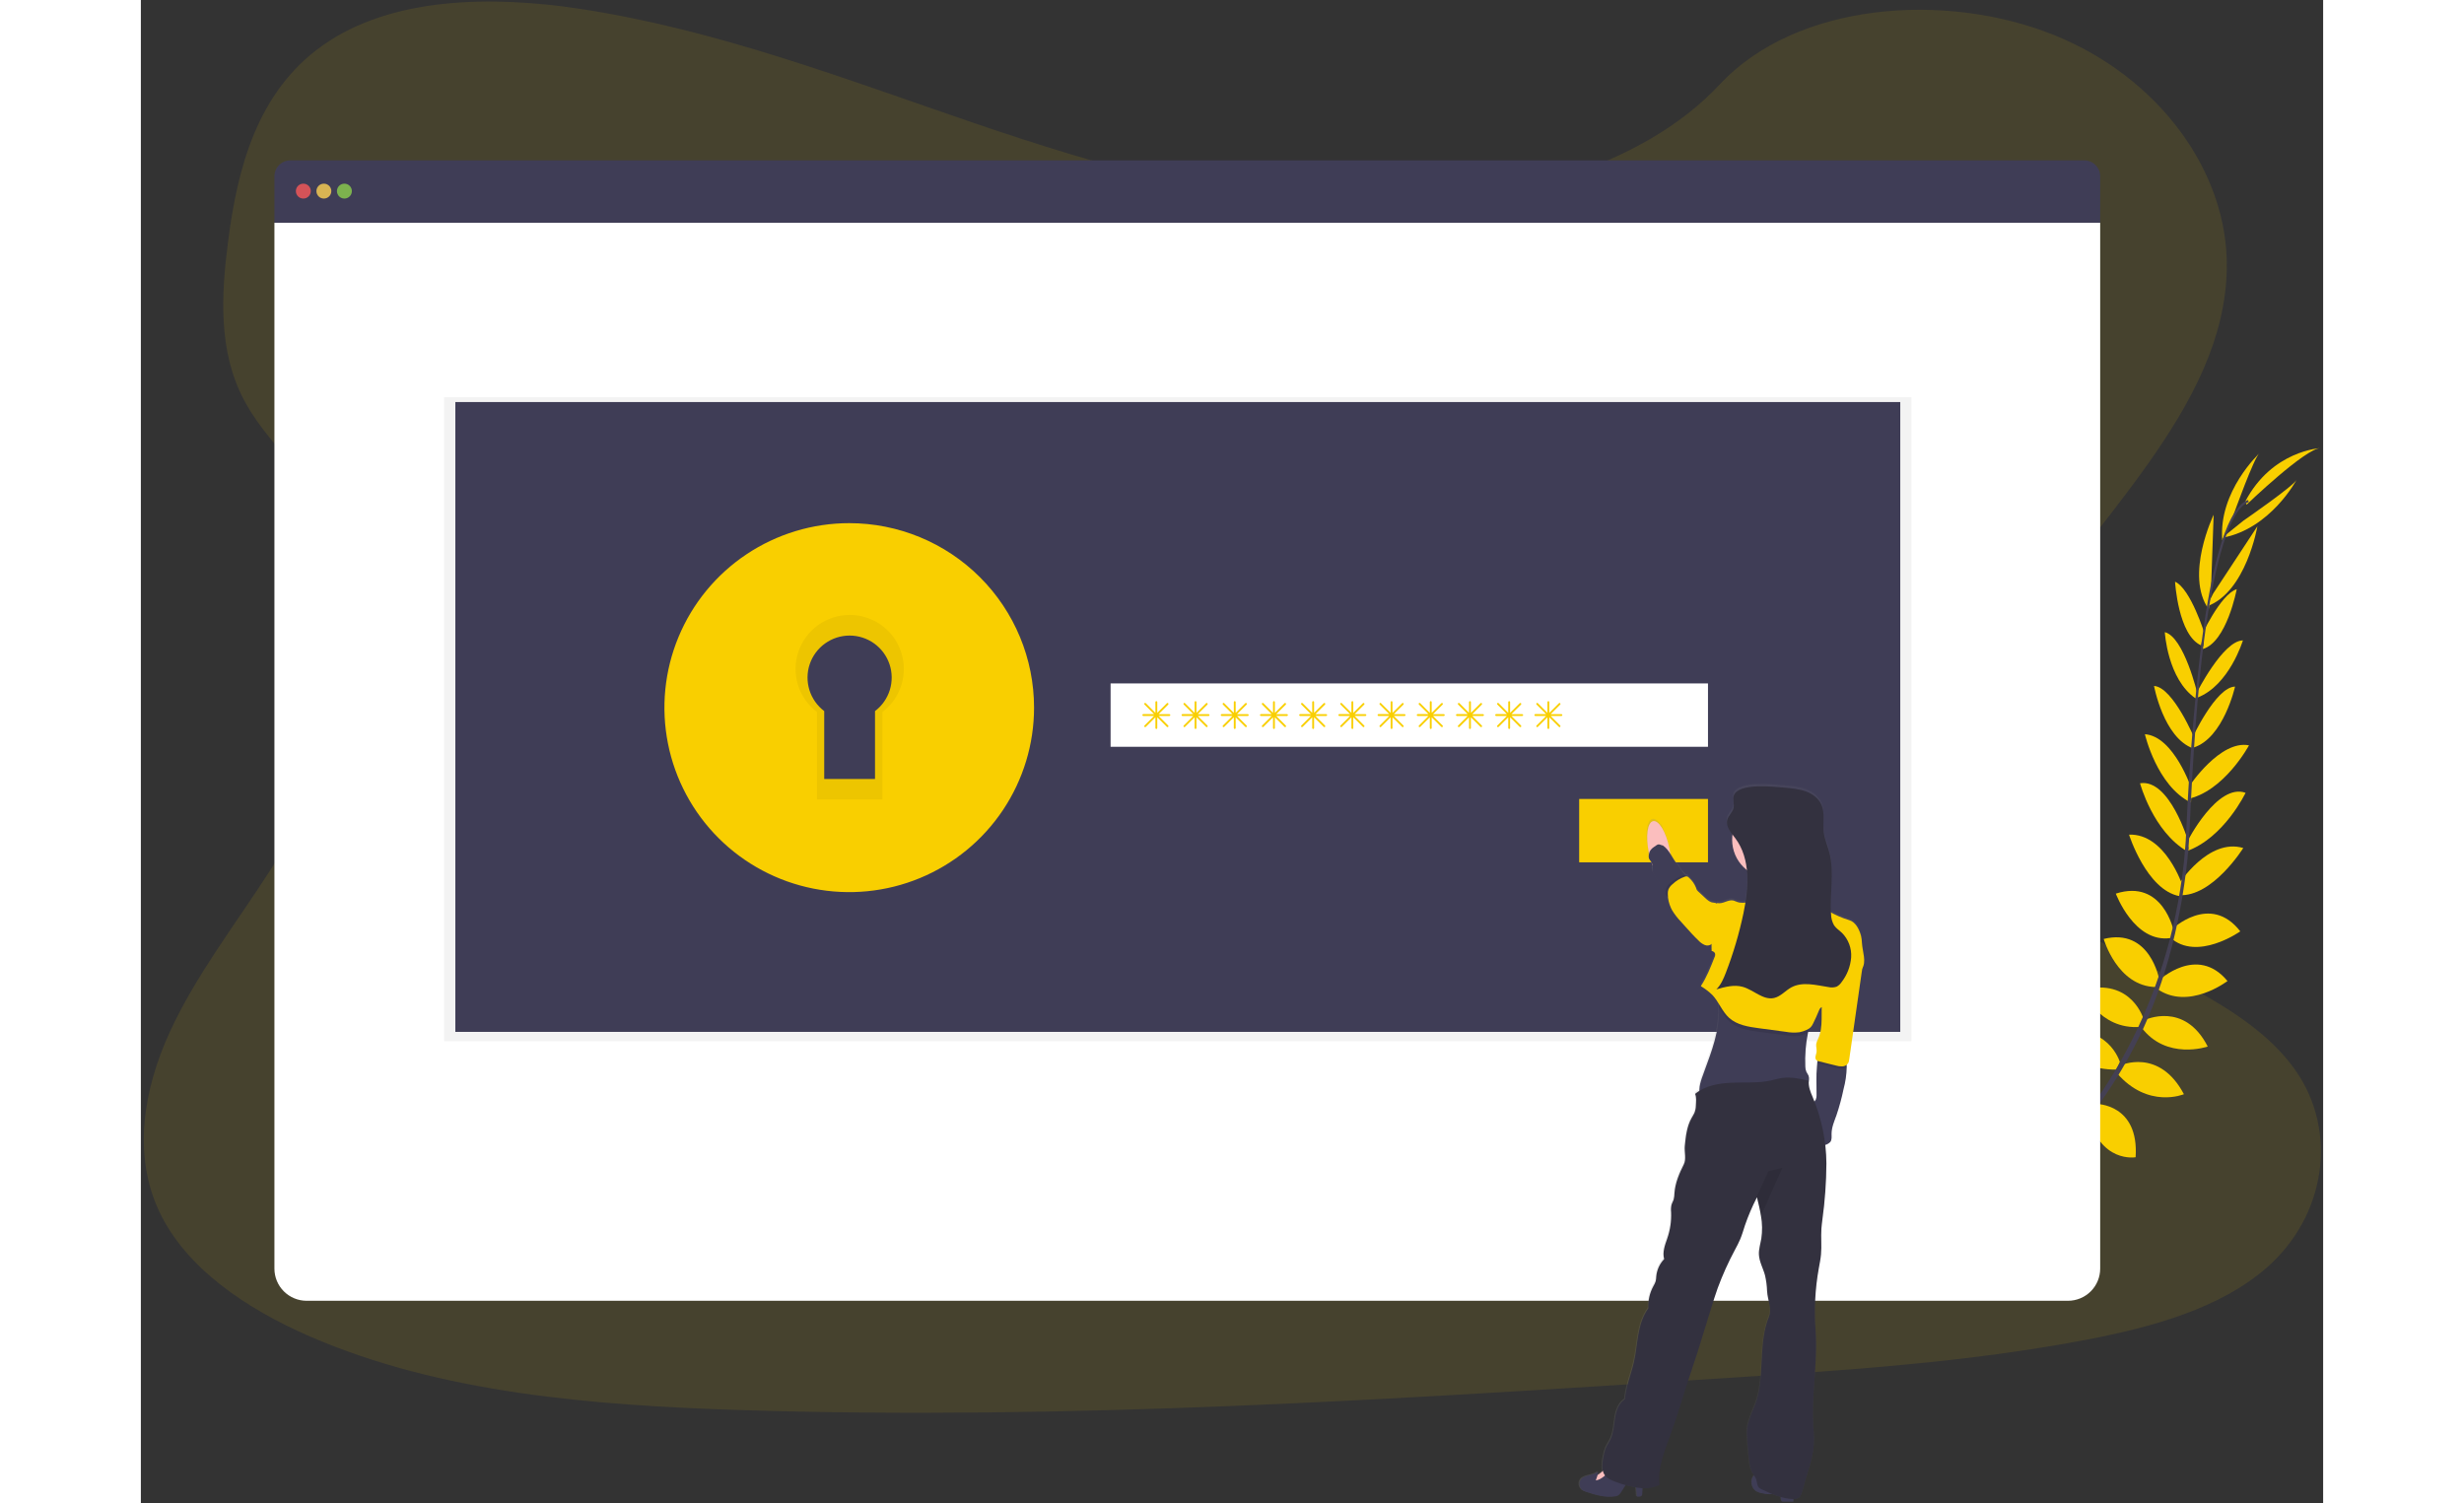 <svg width="395" height="241" viewBox="0 0 495 341" fill="none" xmlns="http://www.w3.org/2000/svg">
<rect x="0" y="0" width="495" height="341" fill="#333333" stroke="none"/>
<g clip-path="url(#clip0_250:2402)">
<path opacity="0.1" d="M279.986 46.681C248.334 46.723 217.866 37.767 188.725 27.817C159.583 17.867 130.666 6.725 99.602 2.003C79.623 -1.032 56.905 -0.753 41.288 10.267C26.256 20.868 21.903 38.413 19.803 54.623C18.223 66.818 17.495 79.617 23.41 90.771C27.518 98.515 34.547 104.897 39.502 112.277C56.795 137.951 46.395 170.747 29.589 197.017C21.708 209.342 12.477 221.156 6.519 234.188C0.561 247.219 -1.882 261.996 4.194 274.858C10.216 287.606 23.817 296.859 38.413 303.178C68.055 316.036 102.566 318.792 136.149 319.853C210.49 322.207 284.975 317.406 359.26 312.604C386.75 310.829 414.363 309.041 441.286 303.897C456.234 301.044 471.626 296.808 482.225 287.526C495.678 275.742 498.431 256.501 488.641 242.671C472.223 219.474 428.934 215.099 417.162 190C410.671 176.183 416.269 160.336 424.514 147.018C442.197 118.44 472.634 92.842 473.147 60.879C473.498 38.929 457.67 17.516 434.028 7.976C409.248 -2.016 375.461 0.553 358.1 19.177C340.247 38.363 307.934 46.651 279.986 46.681Z" fill="#F9CF00"/>
<path d="M420.957 273.134C420.957 273.134 415.752 269.706 410.595 272.145C410.595 272.145 412.183 275.197 418.712 274.909L420.957 273.134Z" fill="#F9CF00"/>
<path d="M421.617 273.316C421.617 273.316 423.201 279.335 419.229 283.43C419.229 283.43 416.841 280.949 419.229 274.871L421.617 273.316Z" fill="#F9CF00"/>
<path d="M428.088 267.538C428.088 267.538 427.702 262.419 416.121 264.118C416.121 264.118 416.066 267.419 420.131 268.983C424.196 270.547 426.059 269.228 428.088 267.538Z" fill="#F9CF00"/>
<path d="M428.816 267.504C428.816 267.504 433.711 269.072 429.345 279.914C429.345 279.914 426.114 279.195 425.534 274.88C424.954 270.564 426.673 269.076 428.816 267.504Z" fill="#F9CF00"/>
<path d="M435.354 260.242C435.354 260.242 436.018 251.818 424.183 252.68C424.183 252.68 423.336 260.289 433.266 262.267L435.354 260.242Z" fill="#F9CF00"/>
<path d="M443.175 250.732C443.175 250.732 441.553 241.183 429.722 244.028C429.722 244.028 429.68 252.283 441.244 253.006L443.175 250.732Z" fill="#F9CF00"/>
<path d="M448.892 240.9C448.892 240.9 446.173 231.601 434.452 234.382C434.452 234.382 437.243 242.747 448.113 242.616L448.892 240.9Z" fill="#F9CF00"/>
<path d="M454.32 231.297C454.32 231.297 451.665 221.647 440.346 224.534C440.346 224.534 444.123 233.702 453.57 232.928L454.32 231.297Z" fill="#F9CF00"/>
<path d="M457.818 222.175C457.818 222.175 455.777 210.374 445.225 212.986C445.225 212.986 448.29 223.722 457.043 223.896L457.818 222.175Z" fill="#F9CF00"/>
<path d="M461.1 211.156C461.1 211.156 458.648 199.261 447.973 202.702C447.973 202.702 452.156 213.946 460.342 212.783L461.1 211.156Z" fill="#F9CF00"/>
<path d="M463.115 200.902C463.115 200.902 459.224 189.003 450.971 189.324C450.971 189.324 454.947 201.891 462.425 203.273L463.115 200.902Z" fill="#F9CF00"/>
<path d="M464.419 190.892C464.419 190.892 460.185 176.572 453.469 177.675C453.469 177.675 456.399 188.623 464.182 193.124L464.419 190.892Z" fill="#F9CF00"/>
<path d="M465.156 178.952C465.156 178.952 461.184 167.019 454.57 166.542C454.57 166.542 457.271 178.284 465.025 182.054L465.156 178.952Z" fill="#F9CF00"/>
<path d="M465.957 167.81C465.957 167.81 461.006 155.865 456.641 155.594C456.641 155.594 458.792 167.357 465.533 169.771L465.957 167.81Z" fill="#F9CF00"/>
<path d="M466.503 157.445C466.503 157.445 463.458 144.473 459.084 143.395C459.084 143.395 459.681 154.009 466.062 158.418L466.503 157.445Z" fill="#F9CF00"/>
<path d="M468.154 143.869C468.154 143.869 464.953 133.526 461.409 131.949C461.409 131.949 462.107 144.144 467.337 146.396L468.154 143.869Z" fill="#F9CF00"/>
<path d="M469.522 134.992L470.166 116.758C470.166 116.758 463.539 130.504 469.044 138.192L469.522 134.992Z" fill="#F9CF00"/>
<path d="M474.637 116.855C474.637 116.855 479.41 103.541 480.566 102.797C480.566 102.797 471.207 111.436 472.122 122.549L474.637 116.855Z" fill="#F9CF00"/>
<path d="M435.676 260.179C435.676 260.179 444.068 259.084 443.819 270.923C443.819 270.923 436.235 272.157 433.757 262.364L435.676 260.179Z" fill="#F9CF00"/>
<path d="M443.573 250.41C443.573 250.41 453.27 250.381 452.465 262.499C452.465 262.499 444.322 263.953 441.638 252.701L443.573 250.41Z" fill="#F9CF00"/>
<path d="M448.985 241.682C448.985 241.682 457.788 237.561 463.42 248.2C463.42 248.2 455.29 251.632 448.206 243.402L448.985 241.682Z" fill="#F9CF00"/>
<path d="M454.515 231.385C454.515 231.385 463.53 227.002 468.823 237.392C468.823 237.392 459.431 240.621 453.77 233.03L454.515 231.385Z" fill="#F9CF00"/>
<path d="M457.703 222.433C457.703 222.433 466.38 214.161 473.303 222.526C473.303 222.526 464.44 229.335 457.305 224.276L457.703 222.433Z" fill="#F9CF00"/>
<path d="M460.608 210.873C460.608 210.873 469.336 202.419 476.204 211.261C476.204 211.261 466.41 218.206 460.295 212.648L460.608 210.873Z" fill="#F9CF00"/>
<path d="M462.239 200.563C462.239 200.563 468.963 189.996 476.882 192.355C476.882 192.355 469.903 203.543 462.315 203.044L462.239 200.563Z" fill="#F9CF00"/>
<path d="M464.221 190.825C464.221 190.825 470.996 177.519 477.407 179.835C477.407 179.835 472.52 190.064 464.047 193.069L464.221 190.825Z" fill="#F9CF00"/>
<path d="M464.69 178.258C464.69 178.258 471.656 167.784 478.181 169.065C478.181 169.065 472.486 179.687 464.013 181.289L464.69 178.258Z" fill="#F9CF00"/>
<path d="M465.232 167.577C465.232 167.577 470.631 155.822 475.018 155.742C475.018 155.742 472.427 167.412 465.597 169.572L465.232 167.577Z" fill="#F9CF00"/>
<path d="M466.291 157.192C466.291 157.192 472.291 145.289 476.801 145.264C476.801 145.264 473.731 155.442 466.49 158.236L466.291 157.192Z" fill="#F9CF00"/>
<path d="M467.193 144.613C467.193 144.613 471.681 134.764 475.399 133.648C475.399 133.648 473.155 145.653 467.688 147.225L467.193 144.613Z" fill="#F9CF00"/>
<path d="M470.055 134.633L480.087 119.379C480.087 119.379 477.517 134.426 468.59 137.554L470.055 134.633Z" fill="#F9CF00"/>
<path d="M476.941 118.085C476.941 118.085 488.598 110.054 489.022 108.756C489.022 108.756 483.094 120.004 472.084 121.991L476.941 118.085Z" fill="#F9CF00"/>
<path d="M477.639 114.471C477.639 114.471 491.024 101.626 494.442 101.638C494.442 101.638 483.402 102.141 477.317 113.786L477.639 114.471Z" fill="#F9CF00"/>
<path d="M467.324 146.519L467.811 146.582C470.326 126.932 473.994 115.304 478.135 113.879L477.974 113.414C473.583 114.936 469.89 126.387 467.324 146.519Z" fill="#444053"/>
<path d="M463.623 193.513L464.36 193.572C464.517 191.738 464.635 189.861 464.716 187.989C465.418 171.724 466.507 156.786 467.938 145.589L467.515 145.061C466.079 156.283 464.682 171.669 463.979 187.959C463.898 189.819 463.78 191.687 463.623 193.513Z" fill="#444053"/>
<path d="M407.22 282.509C407.347 282.454 420.317 276.672 433.779 262.884C441.665 254.808 448.219 245.535 453.194 235.409C459.418 222.758 463.213 207.212 464.483 192.11L463.716 192.469C460.858 226.368 445.398 249.531 433.105 262.148C419.775 275.814 406.949 281.537 406.822 281.592L407.22 282.509Z" fill="#444053"/>
<path d="M440.804 36.376H33.921C32.959 36.376 32.037 36.757 31.358 37.436C30.678 38.114 30.296 39.035 30.296 39.994V50.536H444.428V39.994C444.428 39.035 444.047 38.114 443.367 37.436C442.687 36.757 441.765 36.376 440.804 36.376Z" fill="#3F3D56"/>
<path d="M30.296 50.536V287.763C30.296 289.698 31.066 291.553 32.437 292.922C33.807 294.29 35.666 295.058 37.605 295.058H437.12C439.058 295.058 440.917 294.29 442.288 292.922C443.658 291.553 444.428 289.698 444.428 287.763V50.536H30.296Z" fill="white"/>
<path opacity="0.8" d="M36.855 45.041C37.79 45.041 38.549 44.284 38.549 43.35C38.549 42.417 37.79 41.66 36.855 41.66C35.919 41.66 35.161 42.417 35.161 43.35C35.161 44.284 35.919 45.041 36.855 45.041Z" fill="#FA5959"/>
<path opacity="0.8" d="M41.513 45.041C42.449 45.041 43.207 44.284 43.207 43.35C43.207 42.417 42.449 41.66 41.513 41.66C40.578 41.66 39.819 42.417 39.819 43.35C39.819 44.284 40.578 45.041 41.513 45.041Z" fill="#FED253"/>
<path opacity="0.8" d="M46.171 45.041C47.106 45.041 47.865 44.284 47.865 43.35C47.865 42.417 47.106 41.66 46.171 41.66C45.235 41.66 44.477 42.417 44.477 43.35C44.477 44.284 45.235 45.041 46.171 45.041Z" fill="#8CCF4D"/>
<path opacity="0.05" d="M401.622 90.091H68.791V236.179H401.622V90.091Z" fill="black"/>
<path d="M399.081 91.198H71.332V234.065H399.081V91.198Z" fill="#3F3D56"/>
<path d="M160.68 127.967C154.231 127.967 147.927 129.876 142.565 133.453C137.203 137.029 133.024 142.112 130.556 148.059C128.088 154.006 127.443 160.55 128.701 166.864C129.959 173.177 133.064 178.976 137.624 183.528C142.184 188.08 147.994 191.18 154.319 192.435C160.644 193.691 167.199 193.047 173.157 190.583C179.115 188.12 184.208 183.948 187.79 178.596C191.373 173.244 193.285 166.951 193.285 160.514C193.285 156.24 192.442 152.008 190.803 148.059C189.165 144.11 186.763 140.522 183.735 137.5C180.708 134.478 177.113 132.081 173.157 130.445C169.201 128.809 164.962 127.967 160.68 127.967ZM166.528 161.296V176.707H155.001V161.296C153.406 160.091 152.231 158.416 151.641 156.508C151.05 154.6 151.076 152.555 151.712 150.662C152.349 148.769 153.566 147.124 155.19 145.958C156.814 144.792 158.764 144.165 160.764 144.165C162.765 144.165 164.715 144.792 166.339 145.958C167.963 147.124 169.18 148.769 169.816 150.662C170.453 152.555 170.478 154.6 169.888 156.508C169.298 158.416 168.123 160.091 166.528 161.296Z" fill="#F9CF00"/>
<path opacity="0.05" d="M160.68 127.967C154.231 127.967 147.927 129.876 142.565 133.453C137.203 137.029 133.024 142.112 130.556 148.059C128.088 154.006 127.443 160.55 128.701 166.864C129.959 173.177 133.064 178.976 137.624 183.528C142.184 188.08 147.994 191.18 154.319 192.435C160.644 193.691 167.199 193.047 173.157 190.583C179.115 188.12 184.208 183.948 187.79 178.596C191.373 173.244 193.285 166.951 193.285 160.514C193.285 156.24 192.442 152.008 190.803 148.059C189.165 144.11 186.763 140.522 183.735 137.5C180.708 134.478 177.113 132.081 173.157 130.445C169.201 128.809 164.962 127.967 160.68 127.967ZM166.528 161.296V176.707H155.001V161.296C153.406 160.091 152.231 158.416 151.641 156.508C151.05 154.6 151.076 152.555 151.712 150.662C152.349 148.769 153.566 147.124 155.19 145.958C156.814 144.792 158.764 144.165 160.764 144.165C162.765 144.165 164.715 144.792 166.339 145.958C167.963 147.124 169.18 148.769 169.816 150.662C170.453 152.555 170.478 154.6 169.888 156.508C169.298 158.416 168.123 160.091 166.528 161.296Z" fill="black"/>
<path d="M160.68 118.668C152.388 118.668 144.283 121.123 137.389 125.721C130.495 130.319 125.122 136.854 121.949 144.5C118.776 152.147 117.946 160.56 119.564 168.678C121.181 176.795 125.174 184.251 131.037 190.103C136.9 195.956 144.369 199.941 152.501 201.556C160.633 203.17 169.062 202.342 176.722 199.174C184.382 196.007 190.93 190.644 195.536 183.762C200.142 176.881 202.601 168.79 202.601 160.514C202.601 149.416 198.184 138.772 190.323 130.925C182.461 123.077 171.798 118.668 160.68 118.668ZM168.196 161.52V181.331H153.375V161.52C151.324 159.97 149.812 157.816 149.052 155.363C148.293 152.909 148.325 150.279 149.144 147.844C149.963 145.41 151.527 143.293 153.616 141.794C155.705 140.294 158.213 139.488 160.786 139.488C163.358 139.488 165.866 140.294 167.955 141.794C170.044 143.293 171.608 145.41 172.427 147.844C173.246 150.279 173.278 152.909 172.519 155.363C171.76 157.816 170.248 159.97 168.196 161.52Z" fill="#F9CF00"/>
<path d="M355.466 155.023H219.962V169.395H355.466V155.023Z" fill="white"/>
<path d="M355.466 181.23H326.248V195.601H355.466V181.23Z" fill="#F9CF00"/>
<path d="M233.301 161.993H230.849L233.03 159.821C233.069 159.781 233.091 159.727 233.091 159.671C233.091 159.615 233.069 159.561 233.03 159.521C233.01 159.501 232.987 159.485 232.961 159.475C232.935 159.464 232.908 159.458 232.88 159.458C232.852 159.458 232.824 159.464 232.798 159.475C232.773 159.485 232.749 159.501 232.729 159.521L230.549 161.698V159.246C230.549 159.19 230.526 159.136 230.487 159.097C230.447 159.057 230.393 159.035 230.337 159.035C230.281 159.036 230.228 159.058 230.188 159.098C230.149 159.137 230.126 159.19 230.125 159.246V161.698L227.949 159.508C227.929 159.488 227.906 159.473 227.88 159.462C227.854 159.451 227.826 159.446 227.798 159.446C227.77 159.446 227.743 159.451 227.717 159.462C227.691 159.473 227.668 159.488 227.648 159.508C227.609 159.548 227.587 159.602 227.587 159.658C227.587 159.714 227.609 159.768 227.648 159.808L229.829 161.981H227.373C227.317 161.982 227.264 162.004 227.224 162.044C227.185 162.083 227.162 162.136 227.161 162.192C227.161 162.248 227.183 162.302 227.223 162.342C227.263 162.381 227.317 162.403 227.373 162.403H229.829L227.648 164.58C227.609 164.621 227.587 164.674 227.587 164.73C227.587 164.786 227.609 164.84 227.648 164.88C227.689 164.918 227.743 164.94 227.798 164.94C227.854 164.94 227.908 164.918 227.949 164.88L230.125 162.704V165.151C230.125 165.207 230.148 165.261 230.187 165.3C230.227 165.34 230.281 165.362 230.337 165.362C230.393 165.362 230.447 165.34 230.487 165.3C230.526 165.261 230.549 165.207 230.549 165.151V162.704L232.729 164.88C232.77 164.918 232.824 164.94 232.88 164.94C232.936 164.94 232.989 164.918 233.03 164.88C233.069 164.84 233.091 164.786 233.091 164.73C233.091 164.674 233.069 164.621 233.03 164.58L230.849 162.403H233.301C233.357 162.403 233.411 162.381 233.451 162.342C233.491 162.302 233.513 162.248 233.513 162.192C233.51 162.138 233.486 162.088 233.446 162.051C233.407 162.014 233.355 161.993 233.301 161.993Z" fill="#F9CF00"/>
<path d="M242.194 161.993H239.742L241.923 159.821C241.962 159.781 241.984 159.727 241.984 159.671C241.984 159.615 241.962 159.561 241.923 159.521C241.903 159.501 241.88 159.485 241.854 159.475C241.828 159.464 241.8 159.458 241.772 159.458C241.744 159.458 241.717 159.464 241.691 159.475C241.665 159.485 241.642 159.501 241.622 159.521L239.441 161.698V159.246C239.441 159.19 239.419 159.136 239.379 159.097C239.34 159.057 239.286 159.035 239.23 159.035C239.174 159.036 239.121 159.058 239.081 159.098C239.042 159.137 239.019 159.19 239.018 159.246V161.698L236.841 159.508C236.822 159.488 236.798 159.473 236.772 159.462C236.747 159.451 236.719 159.446 236.691 159.446C236.663 159.446 236.635 159.451 236.61 159.462C236.584 159.473 236.56 159.488 236.541 159.508C236.502 159.548 236.48 159.602 236.48 159.658C236.48 159.714 236.502 159.768 236.541 159.808L238.721 161.981H236.265C236.21 161.982 236.156 162.004 236.117 162.044C236.077 162.083 236.055 162.136 236.054 162.192C236.054 162.248 236.076 162.302 236.116 162.342C236.155 162.381 236.209 162.403 236.265 162.403H238.721L236.541 164.58C236.502 164.621 236.48 164.674 236.48 164.73C236.48 164.786 236.502 164.84 236.541 164.88C236.581 164.918 236.635 164.94 236.691 164.94C236.747 164.94 236.801 164.918 236.841 164.88L239.018 162.704V165.151C239.018 165.207 239.04 165.261 239.08 165.3C239.12 165.34 239.173 165.362 239.23 165.362C239.286 165.362 239.34 165.34 239.379 165.3C239.419 165.261 239.441 165.207 239.441 165.151V162.704L241.622 164.88C241.663 164.918 241.717 164.94 241.772 164.94C241.828 164.94 241.882 164.918 241.923 164.88C241.962 164.84 241.984 164.786 241.984 164.73C241.984 164.674 241.962 164.621 241.923 164.58L239.742 162.403H242.194C242.25 162.403 242.304 162.381 242.343 162.342C242.383 162.302 242.405 162.248 242.405 162.192C242.402 162.138 242.378 162.088 242.339 162.051C242.3 162.014 242.248 161.993 242.194 161.993Z" fill="#F9CF00"/>
<path d="M251.086 161.993H248.635L250.815 159.821C250.854 159.781 250.876 159.727 250.876 159.671C250.876 159.615 250.854 159.561 250.815 159.521C250.796 159.501 250.772 159.485 250.746 159.475C250.721 159.464 250.693 159.458 250.665 159.458C250.637 159.458 250.609 159.464 250.584 159.475C250.558 159.485 250.534 159.501 250.515 159.521L248.334 161.698V159.246C248.334 159.19 248.312 159.136 248.272 159.097C248.232 159.057 248.178 159.035 248.122 159.035C248.066 159.036 248.013 159.058 247.974 159.098C247.934 159.137 247.912 159.19 247.91 159.246V161.698L245.734 159.508C245.714 159.488 245.691 159.473 245.665 159.462C245.639 159.451 245.612 159.446 245.584 159.446C245.556 159.446 245.528 159.451 245.502 159.462C245.476 159.473 245.453 159.488 245.433 159.508C245.394 159.548 245.372 159.602 245.372 159.658C245.372 159.714 245.394 159.768 245.433 159.808L247.614 161.981H245.158C245.102 161.982 245.049 162.004 245.009 162.044C244.97 162.083 244.947 162.136 244.946 162.192C244.946 162.248 244.969 162.302 245.008 162.342C245.048 162.381 245.102 162.403 245.158 162.403H247.614L245.433 164.58C245.394 164.621 245.372 164.674 245.372 164.73C245.372 164.786 245.394 164.84 245.433 164.88C245.474 164.918 245.528 164.94 245.584 164.94C245.639 164.94 245.693 164.918 245.734 164.88L247.91 162.704V165.151C247.91 165.207 247.933 165.261 247.972 165.3C248.012 165.34 248.066 165.362 248.122 165.362C248.178 165.362 248.232 165.34 248.272 165.3C248.312 165.261 248.334 165.207 248.334 165.151V162.704L250.515 164.88C250.555 164.918 250.609 164.94 250.665 164.94C250.721 164.94 250.774 164.918 250.815 164.88C250.854 164.84 250.876 164.786 250.876 164.73C250.876 164.674 250.854 164.621 250.815 164.58L248.635 162.403H251.086C251.142 162.403 251.196 162.381 251.236 162.342C251.276 162.302 251.298 162.248 251.298 162.192C251.295 162.138 251.271 162.088 251.232 162.051C251.192 162.014 251.14 161.993 251.086 161.993Z" fill="#F9CF00"/>
<path d="M259.978 161.993H257.527L259.707 159.821C259.746 159.781 259.768 159.727 259.768 159.671C259.768 159.615 259.746 159.561 259.707 159.521C259.688 159.501 259.664 159.485 259.638 159.475C259.613 159.464 259.585 159.458 259.557 159.458C259.529 159.458 259.501 159.464 259.476 159.475C259.45 159.485 259.426 159.501 259.407 159.521L257.226 161.698V159.246C257.226 159.19 257.204 159.136 257.164 159.097C257.124 159.057 257.07 159.035 257.014 159.035C256.958 159.036 256.905 159.058 256.866 159.098C256.826 159.137 256.804 159.19 256.803 159.246V161.698L254.626 159.508C254.606 159.488 254.583 159.473 254.557 159.462C254.531 159.451 254.504 159.446 254.476 159.446C254.448 159.446 254.42 159.451 254.394 159.462C254.368 159.473 254.345 159.488 254.325 159.508C254.286 159.548 254.264 159.602 254.264 159.658C254.264 159.714 254.286 159.768 254.325 159.808L256.506 161.981H254.05C253.994 161.982 253.941 162.004 253.902 162.044C253.862 162.083 253.839 162.136 253.838 162.192C253.838 162.248 253.861 162.302 253.9 162.342C253.94 162.381 253.994 162.403 254.05 162.403H256.506L254.325 164.58C254.286 164.621 254.264 164.674 254.264 164.73C254.264 164.786 254.286 164.84 254.325 164.88C254.366 164.918 254.42 164.94 254.476 164.94C254.531 164.94 254.585 164.918 254.626 164.88L256.803 162.704V165.151C256.803 165.207 256.825 165.261 256.865 165.3C256.904 165.34 256.958 165.362 257.014 165.362C257.07 165.362 257.124 165.34 257.164 165.3C257.204 165.261 257.226 165.207 257.226 165.151V162.704L259.407 164.88C259.448 164.918 259.501 164.94 259.557 164.94C259.613 164.94 259.667 164.918 259.707 164.88C259.746 164.84 259.768 164.786 259.768 164.73C259.768 164.674 259.746 164.621 259.707 164.58L257.527 162.403H259.978C260.035 162.403 260.088 162.381 260.128 162.342C260.168 162.302 260.19 162.248 260.19 162.192C260.187 162.138 260.163 162.088 260.124 162.051C260.084 162.014 260.032 161.993 259.978 161.993Z" fill="#F9CF00"/>
<path d="M268.871 161.993H266.419L268.6 159.821C268.639 159.781 268.661 159.727 268.661 159.671C268.661 159.615 268.639 159.561 268.6 159.521C268.58 159.501 268.557 159.485 268.531 159.475C268.505 159.464 268.478 159.458 268.45 159.458C268.422 159.458 268.394 159.464 268.368 159.475C268.342 159.485 268.319 159.501 268.299 159.521L266.119 161.698V159.246C266.119 159.19 266.096 159.136 266.057 159.097C266.017 159.057 265.963 159.035 265.907 159.035C265.851 159.036 265.798 159.058 265.758 159.098C265.719 159.137 265.696 159.19 265.695 159.246V161.698L263.519 159.508C263.499 159.488 263.475 159.473 263.45 159.462C263.424 159.451 263.396 159.446 263.368 159.446C263.34 159.446 263.313 159.451 263.287 159.462C263.261 159.473 263.238 159.488 263.218 159.508C263.179 159.548 263.157 159.602 263.157 159.658C263.157 159.714 263.179 159.768 263.218 159.808L265.399 161.981H262.943C262.887 161.982 262.834 162.004 262.794 162.044C262.755 162.083 262.732 162.136 262.731 162.192C262.731 162.248 262.753 162.302 262.793 162.342C262.833 162.381 262.887 162.403 262.943 162.403H265.399L263.218 164.58C263.179 164.621 263.157 164.674 263.157 164.73C263.157 164.786 263.179 164.84 263.218 164.88C263.259 164.918 263.312 164.94 263.368 164.94C263.424 164.94 263.478 164.918 263.519 164.88L265.695 162.704V165.151C265.695 165.207 265.717 165.261 265.757 165.3C265.797 165.34 265.851 165.362 265.907 165.362C265.963 165.362 266.017 165.34 266.057 165.3C266.096 165.261 266.119 165.207 266.119 165.151V162.704L268.299 164.88C268.34 164.918 268.394 164.94 268.45 164.94C268.505 164.94 268.559 164.918 268.6 164.88C268.639 164.84 268.661 164.786 268.661 164.73C268.661 164.674 268.639 164.621 268.6 164.58L266.419 162.403H268.871C268.927 162.403 268.981 162.381 269.021 162.342C269.06 162.302 269.083 162.248 269.083 162.192C269.079 162.138 269.056 162.088 269.016 162.051C268.977 162.014 268.925 161.993 268.871 161.993Z" fill="#F9CF00"/>
<path d="M277.764 161.993H275.312L277.493 159.821C277.532 159.781 277.553 159.727 277.553 159.671C277.553 159.615 277.532 159.561 277.493 159.521C277.473 159.501 277.449 159.485 277.424 159.475C277.398 159.464 277.37 159.458 277.342 159.458C277.314 159.458 277.287 159.464 277.261 159.475C277.235 159.485 277.212 159.501 277.192 159.521L275.011 161.698V159.246C275.011 159.19 274.989 159.136 274.949 159.097C274.909 159.057 274.856 159.035 274.799 159.035C274.744 159.036 274.69 159.058 274.651 159.098C274.611 159.137 274.589 159.19 274.588 159.246V161.698L272.411 159.508C272.391 159.488 272.368 159.473 272.342 159.462C272.316 159.451 272.289 159.446 272.261 159.446C272.233 159.446 272.205 159.451 272.179 159.462C272.154 159.473 272.13 159.488 272.11 159.508C272.071 159.548 272.05 159.602 272.05 159.658C272.05 159.714 272.071 159.768 272.11 159.808L274.291 161.981H271.835C271.779 161.982 271.726 162.004 271.687 162.044C271.647 162.083 271.625 162.136 271.624 162.192C271.624 162.248 271.646 162.302 271.686 162.342C271.725 162.381 271.779 162.403 271.835 162.403H274.291L272.11 164.58C272.071 164.621 272.05 164.674 272.05 164.73C272.05 164.786 272.071 164.84 272.11 164.88C272.151 164.918 272.205 164.94 272.261 164.94C272.317 164.94 272.37 164.918 272.411 164.88L274.588 162.704V165.151C274.588 165.207 274.61 165.261 274.65 165.3C274.689 165.34 274.743 165.362 274.799 165.362C274.856 165.362 274.909 165.34 274.949 165.3C274.989 165.261 275.011 165.207 275.011 165.151V162.704L277.192 164.88C277.233 164.918 277.286 164.94 277.342 164.94C277.398 164.94 277.452 164.918 277.493 164.88C277.532 164.84 277.553 164.786 277.553 164.73C277.553 164.674 277.532 164.621 277.493 164.58L275.312 162.403H277.764C277.82 162.403 277.874 162.381 277.913 162.342C277.953 162.302 277.975 162.248 277.975 162.192C277.972 162.138 277.948 162.088 277.909 162.051C277.87 162.014 277.818 161.993 277.764 161.993Z" fill="#F9CF00"/>
<path d="M286.656 161.993H284.204L286.385 159.821C286.424 159.781 286.445 159.727 286.445 159.671C286.445 159.615 286.424 159.561 286.385 159.521C286.365 159.501 286.341 159.485 286.316 159.475C286.29 159.464 286.262 159.458 286.234 159.458C286.206 159.458 286.179 159.464 286.153 159.475C286.127 159.485 286.104 159.501 286.084 159.521L283.903 161.698V159.246C283.903 159.19 283.881 159.136 283.841 159.097C283.801 159.057 283.748 159.035 283.691 159.035C283.636 159.036 283.582 159.058 283.543 159.098C283.503 159.137 283.481 159.19 283.48 159.246V161.698L281.303 159.508C281.284 159.488 281.26 159.473 281.234 159.462C281.209 159.451 281.181 159.446 281.153 159.446C281.125 159.446 281.097 159.451 281.071 159.462C281.046 159.473 281.022 159.488 281.003 159.508C280.964 159.548 280.942 159.602 280.942 159.658C280.942 159.714 280.964 159.768 281.003 159.808L283.183 161.981H280.727C280.672 161.982 280.618 162.004 280.579 162.044C280.539 162.083 280.517 162.136 280.516 162.192C280.516 162.248 280.538 162.302 280.578 162.342C280.617 162.381 280.671 162.403 280.727 162.403H283.183L281.003 164.58C280.964 164.621 280.942 164.674 280.942 164.73C280.942 164.786 280.964 164.84 281.003 164.88C281.043 164.918 281.097 164.94 281.153 164.94C281.209 164.94 281.262 164.918 281.303 164.88L283.48 162.704V165.151C283.48 165.207 283.502 165.261 283.542 165.3C283.581 165.34 283.635 165.362 283.691 165.362C283.748 165.362 283.801 165.34 283.841 165.3C283.881 165.261 283.903 165.207 283.903 165.151V162.704L286.084 164.88C286.125 164.918 286.178 164.94 286.234 164.94C286.29 164.94 286.344 164.918 286.385 164.88C286.424 164.84 286.445 164.786 286.445 164.73C286.445 164.674 286.424 164.621 286.385 164.58L284.204 162.403H286.656C286.712 162.403 286.766 162.381 286.805 162.342C286.845 162.302 286.867 162.248 286.867 162.192C286.864 162.138 286.84 162.088 286.801 162.051C286.762 162.014 286.71 161.993 286.656 161.993Z" fill="#F9CF00"/>
<path d="M295.548 161.993H293.096L295.277 159.821C295.316 159.781 295.338 159.727 295.338 159.671C295.338 159.615 295.316 159.561 295.277 159.521C295.258 159.501 295.234 159.485 295.208 159.475C295.183 159.464 295.155 159.458 295.127 159.458C295.099 159.458 295.071 159.464 295.045 159.475C295.02 159.485 294.996 159.501 294.977 159.521L292.796 161.698V159.246C292.796 159.19 292.773 159.136 292.734 159.097C292.694 159.057 292.64 159.035 292.584 159.035C292.528 159.036 292.475 159.058 292.436 159.098C292.396 159.137 292.373 159.19 292.372 159.246V161.698L290.196 159.508C290.176 159.488 290.153 159.473 290.127 159.462C290.101 159.451 290.073 159.446 290.045 159.446C290.018 159.446 289.99 159.451 289.964 159.462C289.938 159.473 289.915 159.488 289.895 159.508C289.856 159.548 289.834 159.602 289.834 159.658C289.834 159.714 289.856 159.768 289.895 159.808L292.076 161.981H289.62C289.564 161.982 289.511 162.004 289.471 162.044C289.432 162.083 289.409 162.136 289.408 162.192C289.408 162.248 289.431 162.302 289.47 162.342C289.51 162.381 289.564 162.403 289.62 162.403H292.076L289.895 164.58C289.856 164.621 289.834 164.674 289.834 164.73C289.834 164.786 289.856 164.84 289.895 164.88C289.936 164.918 289.99 164.94 290.045 164.94C290.101 164.94 290.155 164.918 290.196 164.88L292.372 162.704V165.151C292.372 165.207 292.395 165.261 292.434 165.3C292.474 165.34 292.528 165.362 292.584 165.362C292.64 165.362 292.694 165.34 292.734 165.3C292.773 165.261 292.796 165.207 292.796 165.151V162.704L294.977 164.88C295.017 164.918 295.071 164.94 295.127 164.94C295.183 164.94 295.236 164.918 295.277 164.88C295.316 164.84 295.338 164.786 295.338 164.73C295.338 164.674 295.316 164.621 295.277 164.58L293.096 162.403H295.548C295.604 162.403 295.658 162.381 295.698 162.342C295.738 162.302 295.76 162.248 295.76 162.192C295.757 162.138 295.733 162.088 295.694 162.051C295.654 162.014 295.602 161.993 295.548 161.993Z" fill="#F9CF00"/>
<path d="M304.441 161.993H301.989L304.17 159.821C304.209 159.781 304.231 159.727 304.231 159.671C304.231 159.615 304.209 159.561 304.17 159.521C304.15 159.501 304.127 159.485 304.101 159.475C304.075 159.464 304.047 159.458 304.019 159.458C303.991 159.458 303.964 159.464 303.938 159.475C303.912 159.485 303.889 159.501 303.869 159.521L301.688 161.698V159.246C301.688 159.19 301.666 159.136 301.626 159.097C301.587 159.057 301.533 159.035 301.477 159.035C301.421 159.036 301.368 159.058 301.328 159.098C301.289 159.137 301.266 159.19 301.265 159.246V161.698L299.088 159.508C299.069 159.488 299.045 159.473 299.019 159.462C298.994 159.451 298.966 159.446 298.938 159.446C298.91 159.446 298.882 159.451 298.857 159.462C298.831 159.473 298.807 159.488 298.788 159.508C298.749 159.548 298.727 159.602 298.727 159.658C298.727 159.714 298.749 159.768 298.788 159.808L300.968 161.981H298.513C298.457 161.982 298.403 162.004 298.364 162.044C298.324 162.083 298.302 162.136 298.301 162.192C298.301 162.248 298.323 162.302 298.363 162.342C298.402 162.381 298.456 162.403 298.513 162.403H300.968L298.788 164.58C298.749 164.621 298.727 164.674 298.727 164.73C298.727 164.786 298.749 164.84 298.788 164.88C298.829 164.918 298.882 164.94 298.938 164.94C298.994 164.94 299.048 164.918 299.088 164.88L301.265 162.704V165.151C301.265 165.207 301.287 165.261 301.327 165.3C301.367 165.34 301.42 165.362 301.477 165.362C301.533 165.362 301.587 165.34 301.626 165.3C301.666 165.261 301.688 165.207 301.688 165.151V162.704L303.869 164.88C303.91 164.918 303.964 164.94 304.019 164.94C304.075 164.94 304.129 164.918 304.17 164.88C304.209 164.84 304.231 164.786 304.231 164.73C304.231 164.674 304.209 164.621 304.17 164.58L301.989 162.403H304.441C304.497 162.403 304.551 162.381 304.59 162.342C304.63 162.302 304.652 162.248 304.652 162.192C304.649 162.138 304.626 162.088 304.586 162.051C304.547 162.014 304.495 161.993 304.441 161.993Z" fill="#F9CF00"/>
<path d="M313.333 161.993H310.881L313.062 159.821C313.101 159.781 313.123 159.727 313.123 159.671C313.123 159.615 313.101 159.561 313.062 159.521C313.042 159.501 313.019 159.485 312.993 159.475C312.967 159.464 312.939 159.458 312.912 159.458C312.884 159.458 312.856 159.464 312.83 159.475C312.804 159.485 312.781 159.501 312.761 159.521L310.58 161.698V159.246C310.58 159.19 310.558 159.136 310.518 159.097C310.479 159.057 310.425 159.035 310.369 159.035C310.313 159.036 310.26 159.058 310.22 159.098C310.181 159.137 310.158 159.19 310.157 159.246V161.698L307.98 159.508C307.961 159.488 307.937 159.473 307.912 159.462C307.886 159.451 307.858 159.446 307.83 159.446C307.802 159.446 307.775 159.451 307.749 159.462C307.723 159.473 307.7 159.488 307.68 159.508C307.641 159.548 307.619 159.602 307.619 159.658C307.619 159.714 307.641 159.768 307.68 159.808L309.861 161.981H307.405C307.349 161.982 307.296 162.004 307.256 162.044C307.217 162.083 307.194 162.136 307.193 162.192C307.193 162.248 307.215 162.302 307.255 162.342C307.295 162.381 307.348 162.403 307.405 162.403H309.861L307.68 164.58C307.641 164.621 307.619 164.674 307.619 164.73C307.619 164.786 307.641 164.84 307.68 164.88C307.721 164.918 307.774 164.94 307.83 164.94C307.886 164.94 307.94 164.918 307.98 164.88L310.157 162.704V165.151C310.157 165.207 310.179 165.261 310.219 165.3C310.259 165.34 310.313 165.362 310.369 165.362C310.425 165.362 310.479 165.34 310.518 165.3C310.558 165.261 310.58 165.207 310.58 165.151V162.704L312.761 164.88C312.802 164.918 312.856 164.94 312.912 164.94C312.967 164.94 313.021 164.918 313.062 164.88C313.101 164.84 313.123 164.786 313.123 164.73C313.123 164.674 313.101 164.621 313.062 164.58L310.881 162.403H313.333C313.389 162.403 313.443 162.381 313.483 162.342C313.522 162.302 313.545 162.248 313.545 162.192C313.541 162.138 313.518 162.088 313.478 162.051C313.439 162.014 313.387 161.993 313.333 161.993Z" fill="#F9CF00"/>
<path d="M322.225 161.993H319.774L321.954 159.821C321.993 159.781 322.015 159.727 322.015 159.671C322.015 159.615 321.993 159.561 321.954 159.521C321.935 159.501 321.911 159.485 321.886 159.475C321.86 159.464 321.832 159.458 321.804 159.458C321.776 159.458 321.748 159.464 321.723 159.475C321.697 159.485 321.673 159.501 321.654 159.521L319.473 161.698V159.246C319.473 159.19 319.451 159.136 319.411 159.097C319.371 159.057 319.317 159.035 319.261 159.035C319.205 159.036 319.152 159.058 319.113 159.098C319.073 159.137 319.051 159.19 319.05 159.246V161.698L316.873 159.508C316.853 159.488 316.83 159.473 316.804 159.462C316.778 159.451 316.751 159.446 316.723 159.446C316.695 159.446 316.667 159.451 316.641 159.462C316.616 159.473 316.592 159.488 316.572 159.508C316.533 159.548 316.511 159.602 316.511 159.658C316.511 159.714 316.533 159.768 316.572 159.808L318.753 161.981H316.297C316.241 161.982 316.188 162.004 316.149 162.044C316.109 162.083 316.087 162.136 316.085 162.192C316.085 162.248 316.108 162.302 316.147 162.342C316.187 162.381 316.241 162.403 316.297 162.403H318.753L316.572 164.58C316.533 164.621 316.511 164.674 316.511 164.73C316.511 164.786 316.533 164.84 316.572 164.88C316.613 164.918 316.667 164.94 316.723 164.94C316.779 164.94 316.832 164.918 316.873 164.88L319.05 162.704V165.151C319.05 165.207 319.072 165.261 319.112 165.3C319.151 165.34 319.205 165.362 319.261 165.362C319.317 165.362 319.371 165.34 319.411 165.3C319.451 165.261 319.473 165.207 319.473 165.151V162.704L321.654 164.88C321.695 164.918 321.748 164.94 321.804 164.94C321.86 164.94 321.914 164.918 321.954 164.88C321.993 164.84 322.015 164.786 322.015 164.73C322.015 164.674 321.993 164.621 321.954 164.58L319.774 162.403H322.225C322.282 162.403 322.335 162.381 322.375 162.342C322.415 162.302 322.437 162.248 322.437 162.192C322.434 162.138 322.41 162.088 322.371 162.051C322.331 162.014 322.279 161.993 322.225 161.993Z" fill="#F9CF00"/>
<path d="M390.396 213.413C390.384 212.902 390.321 212.394 390.206 211.895C389.825 210.467 388.965 208.738 387.551 208.307C386.091 207.861 384.68 207.266 383.342 206.532C383.088 202 384.129 197.364 382.994 192.972C382.571 191.366 381.872 189.827 381.686 188.183C381.453 186.137 382.012 183.956 381.195 182.071C380.551 180.583 379.137 179.535 377.617 178.985C376.097 178.436 374.458 178.288 372.844 178.14C370.812 177.975 364.232 177.197 361.936 179.011C361.778 179.133 361.636 179.275 361.513 179.433C361.462 179.503 361.417 179.577 361.377 179.653L361.356 179.687C361.31 179.775 361.272 179.867 361.242 179.962C361.21 180.065 361.186 180.171 361.17 180.279C361.17 180.313 361.17 180.346 361.17 180.38C361.17 180.414 361.17 180.528 361.17 180.604V180.718C361.17 180.794 361.17 180.871 361.17 180.951C361.17 181.031 361.17 181.01 361.17 181.04C361.2 181.42 361.255 181.8 361.255 182.177C361.259 182.364 361.242 182.551 361.204 182.735C361.063 183.233 360.824 183.699 360.501 184.104L360.425 184.214C360.378 184.282 360.332 184.345 360.289 184.413C360.247 184.48 360.213 184.531 360.179 184.59C360.145 184.649 360.111 184.687 360.082 184.742C360.041 184.812 360.004 184.884 359.972 184.958C359.972 185 359.925 185.038 359.908 185.08C359.855 185.195 359.813 185.314 359.781 185.435C359.682 185.803 359.673 186.188 359.756 186.56C359.87 187.034 360.066 187.485 360.336 187.891C360.442 188.065 360.556 188.234 360.675 188.403L360.971 188.804C360.916 189.196 360.886 189.592 360.882 189.988C360.882 191.311 361.183 192.618 361.763 193.808C362.342 194.999 363.185 196.042 364.227 196.861C364.395 198.646 364.377 200.443 364.172 202.224C364.134 202.596 364.088 202.973 364.037 203.345C363.986 203.717 363.948 203.962 363.897 204.27C363.277 204.359 362.646 204.311 362.047 204.131C361.77 204.008 361.487 203.899 361.2 203.805C359.967 203.497 358.71 204.723 357.49 204.351C357.49 204.41 357.456 204.465 357.435 204.52C357.181 204.362 356.888 204.276 356.588 204.27C355.864 204.236 355.276 203.712 354.751 203.218L353.137 201.7C353.032 201.607 352.938 201.502 352.858 201.388C352.771 201.223 352.706 201.048 352.663 200.868C352.392 199.993 351.736 199.295 351.1 198.632C350.98 198.48 350.82 198.365 350.639 198.298C350.569 198.287 350.497 198.287 350.427 198.298C350.384 198.239 350.337 198.182 350.287 198.129C350.178 198.003 350.06 197.885 349.936 197.774C349.165 197.064 349.089 196.455 348.42 195.66C347.836 194.902 347.307 194.104 346.836 193.272C346.781 192.828 346.705 192.372 346.612 191.911C346.398 190.856 346.088 189.823 345.684 188.825L344.838 186.953L344.74 187.05C344.126 186.137 343.47 185.638 342.881 185.757C341.895 185.96 341.408 187.87 341.564 190.368L341.903 192.904C341.903 192.968 341.933 193.031 341.95 193.095C341.889 193.395 341.858 193.701 341.857 194.008C341.857 194.363 342.187 194.625 342.36 194.942C342.638 195.371 342.785 195.872 342.784 196.383C342.763 196.565 342.708 196.738 342.699 196.916C342.722 197.313 342.861 197.695 343.097 198.015L345.214 201.565L345.638 202.309L345.663 202.343C345.797 202.602 345.992 202.826 346.231 202.994C346.314 203.883 346.55 204.751 346.929 205.559C347.001 205.72 347.082 205.872 347.167 206.024C347.736 206.958 348.406 207.827 349.165 208.615L350.173 209.744C351.168 210.851 352.163 211.963 353.243 212.986C353.63 213.396 354.097 213.723 354.615 213.945C354.869 214.047 355.145 214.08 355.416 214.04C355.686 214.001 355.942 213.891 356.156 213.721C356.156 214.246 356.156 214.77 356.156 215.294C356.314 215.304 356.465 215.355 356.596 215.443C356.727 215.53 356.832 215.651 356.9 215.793C356.968 215.935 356.997 216.092 356.984 216.249C356.971 216.406 356.916 216.556 356.825 216.685C355.936 218.963 355.038 221.262 353.692 223.304C354.642 223.865 355.524 224.536 356.317 225.303C356.832 225.873 357.29 226.491 357.685 227.15C357.723 227.463 357.753 227.771 357.77 228.08C358.083 233.118 356.131 238.119 354.382 242.92C353.878 244.282 353.328 245.706 353.37 247.122C353.038 247.326 352.721 247.554 352.422 247.802C352.769 248.707 352.633 249.514 352.595 250.482C352.583 251.063 352.463 251.636 352.244 252.173C352.06 252.545 351.856 252.908 351.634 253.259C350.537 255.191 350.296 257.486 350.076 259.693C349.944 261.024 350.461 262.651 349.855 263.843C348.81 265.889 347.882 268.07 347.738 270.344C347.733 270.856 347.668 271.365 347.543 271.862C347.412 272.284 347.179 272.644 347.061 273.058C346.939 273.613 346.91 274.184 346.976 274.749C347.057 276.775 346.755 278.798 346.087 280.713C345.557 282.222 344.973 283.836 345.388 285.387C344.366 286.459 343.736 287.842 343.597 289.314C343.586 289.691 343.541 290.066 343.461 290.434C343.332 290.811 343.162 291.173 342.953 291.512C342.101 293.062 341.702 294.819 341.801 296.584C340.531 298.305 339.896 300.427 339.519 302.536C339.142 304.645 338.977 306.792 338.494 308.876C337.851 311.632 336.686 314.417 336.458 317.241C335.086 318.116 334.493 319.811 334.23 321.413C333.968 323.015 333.925 324.697 333.252 326.176C332.905 326.946 332.405 327.635 332.075 328.421C331.843 329.047 331.673 329.694 331.567 330.353C331.363 331.384 331.186 332.534 331.435 333.523C331.076 333.902 330.657 334.221 330.195 334.465C330.262 334.203 330.318 333.941 330.364 333.675C329.272 334.664 327.29 334.317 326.418 335.505C326.156 335.888 326.053 336.358 326.133 336.814C326.212 337.271 326.466 337.679 326.841 337.952C327.114 338.118 327.409 338.245 327.718 338.329C329.835 339.005 332.011 339.685 334.188 339.326C334.445 339.298 334.694 339.219 334.92 339.094C335.204 338.886 335.436 338.617 335.602 338.307C335.928 337.792 336.254 337.276 336.576 336.76C337.356 336.993 338.149 337.178 338.952 337.314C339.032 337.99 339.091 338.667 339.121 339.343C339.544 339.428 340.112 339.453 340.311 339.06C340.371 338.911 340.396 338.751 340.383 338.591C340.383 338.291 340.425 337.893 340.451 337.487H340.535C341.827 337.54 343.113 337.28 344.283 336.731C343.83 332.986 345.325 329.325 346.62 325.783C347.988 322.055 349.161 318.26 350.342 314.464C351.189 311.793 352.125 309.206 352.955 306.53C354 303.149 355.048 299.767 356.101 296.386C356.559 294.898 357.02 293.427 357.545 291.948C358.651 288.954 359.962 286.04 361.471 283.228C361.894 282.429 362.318 281.638 362.665 280.81C363.088 279.8 363.389 278.743 363.728 277.699C364.466 275.557 365.354 273.469 366.387 271.452C366.417 271.397 366.438 271.346 366.467 271.295C366.81 272.694 367.153 274.115 367.382 275.522C367.691 277.248 367.716 279.013 367.454 280.746C367.251 281.926 366.865 283.092 366.912 284.289C366.975 285.941 367.86 287.442 368.297 289.035C368.578 290.228 368.737 291.446 368.771 292.67C368.889 294.572 369.923 296.707 369.194 298.47C366.929 304.053 368.026 310.36 366.734 316.222C366.069 319.232 364.032 322.06 364.193 325.137C364.306 327.321 364.498 329.499 364.769 331.671C364.835 332.357 365.013 333.027 365.299 333.654C365.468 333.984 365.661 334.3 365.879 334.601C365.692 334.672 365.536 334.863 365.4 335.264C365.053 336.321 365.4 337.631 366.34 338.223C366.723 338.427 367.136 338.57 367.564 338.646C368.14 338.809 368.736 338.892 369.334 338.891C369.52 338.881 369.706 338.858 369.889 338.823C370.543 339.098 371.212 339.338 371.892 339.542C371.892 339.715 371.926 339.888 371.947 340.062C371.948 340.152 371.968 340.242 372.006 340.324C372.044 340.406 372.099 340.479 372.167 340.539C372.273 340.588 372.39 340.609 372.506 340.598H374.805C374.805 340.408 374.805 340.214 374.805 340.024C375.068 340.051 375.334 340.023 375.586 339.941C375.837 339.86 376.069 339.727 376.266 339.55C376.47 339.291 376.614 338.991 376.689 338.671C377.316 336.549 377.939 334.426 378.557 332.301C379.298 329.953 379.607 327.489 379.467 325.031C378.65 317.241 380.445 309.426 379.861 301.614C379.509 296.919 379.751 292.199 380.581 287.564C380.771 286.516 381.004 285.451 381.089 284.407C381.275 282.437 381.047 280.446 381.186 278.489C381.233 277.805 381.326 277.124 381.411 276.444C381.991 272.22 382.295 267.963 382.321 263.7C382.308 262.287 382.221 260.876 382.059 259.473C382.5 259.361 382.901 259.126 383.215 258.796C383.592 258.306 383.494 257.617 383.49 256.992C383.49 255.495 384.121 254.084 384.629 252.672C385.281 250.725 385.816 248.74 386.23 246.729C386.667 245.108 386.906 243.44 386.941 241.762C386.941 241.593 386.933 241.424 386.916 241.255C387.075 241.145 387.208 241 387.305 240.832C387.416 240.585 387.484 240.321 387.508 240.05C387.661 238.973 387.818 237.891 387.97 236.808C388.083 236.034 388.194 235.26 388.305 234.488L389.651 225.109C389.765 224.293 389.884 223.481 389.998 222.67L390.35 220.243C390.388 219.956 390.43 219.669 390.46 219.398C391.493 217.674 390.506 215.374 390.396 213.413ZM379.162 248.529C378.663 247.346 378.197 246.133 378.315 244.856H378.269C378.38 244.464 378.361 244.045 378.214 243.664C378.082 243.356 377.854 243.094 377.714 242.785C377.564 242.409 377.486 242.007 377.485 241.602C377.38 239.031 377.584 236.457 378.091 233.934C378.146 233.638 378.205 233.338 378.26 233.042C378.438 232.94 378.6 232.813 378.743 232.666C378.966 232.413 379.15 232.128 379.289 231.821C379.768 230.861 380.204 229.885 380.606 228.892C380.738 228.57 380.928 228.198 381.254 228.118C381.186 230.591 381.44 233.114 380.433 235.346C380.241 235.706 380.099 236.09 380.009 236.487C379.916 237.117 380.179 237.755 380.085 238.381C380.039 238.706 379.899 239.006 379.844 239.328C379.802 239.485 379.803 239.651 379.846 239.809C379.889 239.966 379.973 240.109 380.09 240.224C380.146 240.263 380.207 240.294 380.272 240.317C380.246 240.486 380.225 240.659 380.208 240.824C380.174 241.171 380.157 241.496 380.136 241.699C380.039 242.733 380.001 243.772 380.022 244.81C380.022 245.93 380.064 247.05 380.047 248.191C380.063 248.519 380.008 248.846 379.886 249.151C379.802 249.308 379.694 249.451 379.565 249.574C379.442 249.193 379.306 248.859 379.162 248.529Z" fill="url(#paint0_linear_250:2402)"/>
<path d="M345.736 199.485C347.028 199.221 347.468 196.046 346.718 192.394C345.969 188.742 344.313 185.995 343.021 186.26C341.729 186.524 341.289 189.699 342.039 193.351C342.789 197.003 344.444 199.75 345.736 199.485Z" fill="#FBBEBE"/>
<path d="M365.468 335.345C365.121 336.393 365.468 337.703 366.408 338.274C366.789 338.476 367.199 338.619 367.623 338.696C368.198 338.858 368.792 338.939 369.389 338.937C370.121 338.903 370.824 338.616 371.557 338.515C371.642 338.493 371.731 338.505 371.807 338.548C371.843 338.588 371.871 338.635 371.887 338.686C371.903 338.737 371.908 338.791 371.9 338.844C371.908 339.26 371.939 339.675 371.993 340.087C371.994 340.178 372.014 340.267 372.052 340.349C372.09 340.432 372.145 340.505 372.213 340.565C372.319 340.614 372.436 340.634 372.552 340.624H374.847C374.899 338.611 374.678 336.601 374.191 334.647C374.159 334.498 374.102 334.355 374.021 334.224C373.827 334.012 373.571 333.864 373.289 333.802C372.728 333.569 372.122 333.463 371.515 333.493C370.774 333.59 370.155 334.068 369.524 334.465C368.893 334.863 368.034 335.213 367.267 335.011C366.501 334.808 365.862 334.169 365.468 335.345Z" fill="#3F3D56"/>
<path d="M331.77 333.489C331.125 334.179 330.333 334.716 329.454 335.061L329.064 335.247C329.01 335.268 328.964 335.305 328.933 335.353C328.925 335.386 328.925 335.42 328.933 335.453C328.94 335.486 328.955 335.517 328.975 335.543C329.299 336.044 329.778 336.425 330.339 336.628C330.9 336.832 331.513 336.847 332.083 336.672C332.335 336.609 332.569 336.487 332.765 336.317C333.088 335.934 333.273 335.455 333.29 334.956C333.418 334.44 333.396 333.899 333.227 333.396C332.638 332.073 332.422 332.673 331.77 333.489Z" fill="#FBBEBE"/>
<path d="M340.569 338.696C340.582 338.856 340.558 339.017 340.497 339.165C340.298 339.554 339.744 339.533 339.312 339.449C339.246 338.015 339.072 336.587 338.791 335.18C337.969 335.142 337.377 335.919 336.936 336.617L335.801 338.413C335.637 338.722 335.406 338.991 335.124 339.199C334.897 339.323 334.648 339.402 334.391 339.432C332.223 339.791 330.034 339.111 327.942 338.434C327.634 338.352 327.339 338.227 327.066 338.062C326.692 337.789 326.44 337.381 326.361 336.926C326.282 336.47 326.383 336.002 326.642 335.619C327.519 334.436 329.488 334.774 330.58 333.793C330.466 334.483 330.279 335.159 330.021 335.809C331.482 335.59 332.465 334.254 333.642 333.362C333.937 333.112 334.294 332.943 334.675 332.872C334.96 332.848 335.248 332.878 335.522 332.961C336.879 333.302 338.149 333.925 339.248 334.791C339.693 335.142 340.387 335.636 340.582 336.177C340.79 336.824 340.569 338.007 340.569 338.696Z" fill="#3F3D56"/>
<path d="M369.698 199.236C374.53 199.236 378.447 195.326 378.447 190.503C378.447 185.681 374.53 181.771 369.698 181.771C364.867 181.771 360.95 185.681 360.95 190.503C360.95 195.326 364.867 199.236 369.698 199.236Z" fill="#FBBEBE"/>
<path d="M386.933 242.062C386.897 243.732 386.66 245.391 386.226 247.004C385.811 249.006 385.277 250.982 384.625 252.921C384.121 254.329 383.49 255.74 383.494 257.233C383.494 257.854 383.596 258.543 383.215 259.033C382.875 259.377 382.448 259.622 381.978 259.739C381.744 259.801 381.528 259.917 381.347 260.078C381.166 260.239 381.025 260.44 380.937 260.665C380.539 260.072 380.242 259.418 380.056 258.729C379.297 256.407 378.591 254.072 377.939 251.725C377.879 251.59 377.853 251.442 377.864 251.295C377.874 251.148 377.92 251.005 377.998 250.88C378.105 250.786 378.231 250.716 378.366 250.672C378.8 250.496 379.198 250.241 379.539 249.92C379.699 249.778 379.832 249.608 379.929 249.417C380.052 249.114 380.108 248.788 380.094 248.462C380.094 247.342 380.094 246.226 380.064 245.106C380.047 244.072 380.086 243.037 380.183 242.007C380.183 241.805 380.221 241.479 380.255 241.133C380.318 240.469 380.445 239.7 380.805 239.442C381.343 239.082 382.952 239.564 383.562 239.649C384.612 239.793 385.679 239.962 386.704 240.16C386.853 240.784 386.93 241.422 386.933 242.062Z" fill="#3F3D56"/>
<path d="M351.609 200.28C351.27 200.956 350.457 201.282 349.83 201.709L347.683 203.18C347.54 203.309 347.372 203.408 347.189 203.47C347.007 203.532 346.813 203.557 346.621 203.543C346.446 203.479 346.286 203.38 346.15 203.253C346.014 203.126 345.905 202.973 345.829 202.804C345.83 202.792 345.83 202.781 345.829 202.77L345.384 202.026L343.267 198.484C343.031 198.167 342.895 197.787 342.873 197.393C342.873 197.211 342.937 197.042 342.953 196.861C342.959 196.35 342.812 195.85 342.53 195.424C342.361 195.107 342.022 194.844 342.03 194.489C342.014 194.023 342.095 193.558 342.267 193.124C342.49 192.723 342.808 192.383 343.195 192.135C343.394 191.991 343.597 191.856 343.809 191.712C343.921 191.636 344.046 191.579 344.177 191.543C344.529 191.471 344.876 191.763 345.232 191.776C346.76 192.799 347.349 194.735 348.551 196.129C349.229 196.924 349.297 197.533 350.063 198.243C350.186 198.353 350.305 198.471 350.419 198.594C350.57 198.759 350.699 198.944 350.8 199.143C350.94 199.507 351.782 199.934 351.609 200.28Z" fill="#3F3D56"/>
<path d="M366.624 199.24C367.255 200.572 367.746 202.034 367.564 203.497C367.527 203.893 367.401 204.276 367.195 204.617C366.586 205.551 365.307 205.72 364.193 205.775C363.959 205.755 363.722 205.783 363.498 205.855C363.275 205.928 363.067 206.044 362.889 206.198C362.74 206.414 362.667 206.673 362.682 206.934C362.697 207.196 362.798 207.445 362.97 207.643C363.327 208.025 363.772 208.315 364.265 208.489C366.027 209.262 367.928 209.9 369.842 209.723C370.731 209.638 371.595 209.381 372.48 209.25C373.445 209.145 374.415 209.092 375.385 209.089C376.537 209.047 377.684 208.932 378.832 208.818L381.872 208.518C382.038 208.521 382.2 208.462 382.325 208.353C382.55 208.091 382.262 207.707 381.982 207.508C380.369 206.316 378.315 205.496 377.396 203.704C376.973 202.859 376.842 201.853 376.528 200.94C376.215 200.027 375.715 199.202 375.52 198.272C375.417 197.457 375.37 196.635 375.381 195.812C375.391 194.983 375.089 194.18 374.534 193.564C373.928 193.002 373.052 192.858 372.23 192.824C370.206 192.735 368.051 193.217 366.615 194.642C366.23 195.026 365.9 195.487 365.502 195.834C365.104 196.18 364.562 196.282 364.824 196.738C365.087 197.195 365.603 197.478 365.883 197.879C366.166 198.313 366.414 198.768 366.624 199.24Z" fill="#FBBEBE"/>
<path d="M383.871 211.536C383.337 214.791 382.469 217.982 381.28 221.059C380.682 222.449 380.173 223.875 379.755 225.328C379.429 226.639 379.493 228.042 379.192 229.357C378.82 230.992 378.447 232.632 378.146 234.281C377.642 236.798 377.44 239.366 377.545 241.931C377.546 242.335 377.623 242.736 377.774 243.111C377.913 243.415 378.138 243.677 378.269 243.99C378.367 244.265 378.407 244.557 378.387 244.848C378.367 245.139 378.286 245.422 378.15 245.681C377.933 246.164 377.639 246.61 377.278 246.999C373.332 248.174 369.11 247.79 364.998 248.039C361.208 248.267 357.376 249.045 353.641 248.398C353.218 246.708 353.925 244.937 354.531 243.288C356.288 238.499 358.231 233.512 357.918 228.494C357.885 227.909 357.819 227.326 357.719 226.749C357.105 223.194 357.774 219.512 358.845 216.067C359.51 213.92 359.481 211.633 359.328 209.397C359.253 208.671 359.243 207.94 359.299 207.212C359.36 206.469 359.636 205.76 360.095 205.171C360.095 205.141 360.133 205.111 360.154 205.082C360.175 205.052 360.34 205.056 360.472 205.082C360.505 205.096 360.541 205.103 360.577 205.103C360.614 205.103 360.65 205.096 360.683 205.082L360.73 205.052C360.748 205.039 360.769 205.033 360.791 205.033C360.813 205.033 360.835 205.039 360.853 205.052C360.95 205.111 361.005 205.314 361.217 205.352C361.53 205.4 361.845 205.429 362.161 205.441C362.541 205.452 362.919 205.506 363.287 205.602H363.338C363.889 205.694 364.454 205.646 364.981 205.462C365.332 205.375 365.671 205.244 365.989 205.073C366.082 204.972 366.667 204.879 366.785 204.807C367.17 204.575 367.086 203.484 367.166 203.036C367.211 202.587 367.318 202.146 367.484 201.726C367.677 201.416 367.943 201.158 368.259 200.974C368.575 200.791 368.931 200.687 369.296 200.673C370.025 200.656 370.754 200.721 371.468 200.868C373.048 201.092 374.666 201.054 376.215 201.417C376.994 201.599 377.846 201.874 378.561 201.519C378.756 201.565 378.786 201.734 378.786 201.941C378.767 202.138 378.728 202.332 378.667 202.52C378.396 203.687 379.315 204.761 380.162 205.606C380.52 206.004 380.942 206.34 381.411 206.599C381.834 206.794 382.258 206.874 382.681 207.085C383.024 207.268 383.316 207.534 383.528 207.859C383.772 208.231 383.937 208.65 384.011 209.089C384.102 209.907 384.055 210.734 383.871 211.536Z" fill="#3F3D56"/>
<path opacity="0.1" d="M383.871 211.536C383.337 214.791 382.469 217.982 381.28 221.059C380.682 222.449 380.173 223.875 379.755 225.328C379.429 226.639 379.493 228.042 379.192 229.357C378.82 230.992 378.447 232.632 378.146 234.281C378.057 234.332 377.964 234.378 377.871 234.42C377.344 234.671 376.786 234.851 376.211 234.953C375.179 235.078 374.133 235.043 373.111 234.851L367.069 234.044C364.655 233.719 362.085 233.326 360.294 231.694C359.299 230.798 358.646 229.614 357.931 228.473C357.898 227.888 357.832 227.305 357.732 226.728C357.118 223.173 357.787 219.491 358.858 216.046C359.523 213.899 359.493 211.612 359.341 209.376C359.265 208.65 359.256 207.919 359.311 207.191C359.372 206.448 359.649 205.738 360.107 205.149C360.231 205.113 360.357 205.085 360.484 205.065C360.569 205.048 360.656 205.036 360.742 205.031H360.865C361.008 205.032 361.15 205.049 361.289 205.082C361.577 205.174 361.86 205.282 362.136 205.407H362.186C362.55 205.527 362.931 205.581 363.313 205.568C363.872 205.568 364.448 205.479 365.007 205.441C365.697 205.333 366.404 205.46 367.014 205.8C367.407 206.116 367.781 206.456 368.132 206.819C368.555 207.151 369.032 207.41 369.542 207.584C373.187 208.973 377.231 208.888 380.814 207.347C381.158 207.152 381.549 207.053 381.945 207.06C382.237 207.117 382.514 207.235 382.758 207.407C383.012 207.555 383.261 207.698 383.52 207.829C383.764 208.202 383.928 208.62 384.003 209.059C384.1 209.886 384.055 210.724 383.871 211.536Z" fill="black"/>
<path d="M387.559 208.738C385.873 208.224 384.253 207.515 382.732 206.625C382.487 206.454 382.211 206.336 381.919 206.278C381.522 206.273 381.131 206.372 380.784 206.565C377.202 208.106 373.16 208.191 369.516 206.802C369.007 206.626 368.531 206.368 368.106 206.037C367.754 205.676 367.381 205.335 366.988 205.018C365.595 204.118 363.668 205.175 362.11 204.596C361.833 204.473 361.551 204.364 361.263 204.27C360.031 203.962 358.777 205.188 357.566 204.816C357.116 206.038 356.782 207.3 356.571 208.586C356.399 210.062 356.307 211.546 356.296 213.033C356.296 213.924 356.253 214.816 356.296 215.708C356.445 215.732 356.588 215.788 356.714 215.87C356.841 215.952 356.95 216.06 357.033 216.186C357.088 216.333 357.111 216.491 357.099 216.648C357.088 216.805 357.042 216.957 356.965 217.095C356.08 219.364 355.182 221.659 353.84 223.693C354.786 224.255 355.664 224.925 356.457 225.688C357.939 227.252 358.667 229.445 360.268 230.891C362.072 232.518 364.642 232.916 367.043 233.237L373.086 234.044C374.109 234.235 375.155 234.271 376.189 234.15C376.763 234.045 377.32 233.865 377.845 233.613C378.188 233.47 378.502 233.263 378.768 233.004C378.992 232.751 379.176 232.466 379.314 232.159C379.793 231.204 380.229 230.227 380.631 229.238C380.771 228.887 380.983 228.477 381.364 228.448C383.608 226.427 385.725 224.356 387.97 222.336C388.872 221.59 389.681 220.738 390.379 219.8C391.493 218.155 390.481 215.826 390.379 213.84C390.367 213.332 390.303 212.826 390.189 212.331C389.824 210.889 388.969 209.165 387.559 208.738Z" fill="#F9CF00"/>
<path opacity="0.1" d="M351.608 200.28C351.27 200.956 350.457 201.282 349.83 201.709L347.683 203.18C347.54 203.309 347.372 203.408 347.189 203.47C347.006 203.532 346.813 203.557 346.62 203.543C346.446 203.479 346.285 203.38 346.15 203.253C346.014 203.126 345.904 202.973 345.828 202.804C345.828 202.706 345.828 202.601 345.828 202.499C345.812 202.157 345.858 201.815 345.964 201.489C346.174 201.011 346.5 200.593 346.912 200.272C347.71 199.518 348.658 198.942 349.694 198.581C349.856 198.518 350.032 198.501 350.203 198.53C350.268 198.547 350.331 198.574 350.389 198.611C350.54 198.776 350.669 198.96 350.77 199.16C350.939 199.507 351.782 199.934 351.608 200.28Z" fill="black"/>
<path d="M356.664 204.735C355.945 204.701 355.356 204.182 354.831 203.687L353.226 202.199C353.119 202.108 353.025 202.003 352.947 201.886C352.86 201.722 352.794 201.547 352.752 201.366C352.412 200.513 351.878 199.749 351.194 199.135C351.074 198.983 350.914 198.869 350.732 198.805C350.56 198.773 350.382 198.791 350.22 198.856C349.183 199.216 348.234 199.792 347.438 200.546C347.025 200.868 346.7 201.286 346.489 201.764C346.383 202.089 346.337 202.432 346.354 202.774C346.363 203.891 346.615 204.992 347.09 206.003C347.162 206.16 347.243 206.316 347.327 206.468C347.892 207.4 348.56 208.267 349.318 209.051L350.325 210.175C351.316 211.283 352.307 212.39 353.383 213.409C353.768 213.819 354.236 214.145 354.755 214.364C355.015 214.47 355.3 214.503 355.578 214.458C355.856 214.413 356.116 214.293 356.33 214.11C356.533 213.876 356.686 213.603 356.779 213.307C357.431 211.617 358.049 209.858 358.087 208.036C358.096 207.307 358.065 206.577 357.994 205.851C357.931 205.082 357.384 204.782 356.664 204.735Z" fill="#F9CF00"/>
<path d="M382.326 263.911C382.301 268.163 381.998 272.409 381.419 276.621C381.335 277.302 381.242 277.982 381.195 278.663C381.055 280.637 381.284 282.619 381.098 284.58C381 285.641 380.78 286.694 380.594 287.729C379.766 292.351 379.524 297.059 379.874 301.741C380.458 309.531 378.667 317.325 379.48 325.094C379.579 326.605 379.495 328.122 379.23 329.613C379.079 330.538 378.859 331.451 378.574 332.343C377.956 334.46 377.335 336.573 376.711 338.684C376.637 339.005 376.493 339.305 376.287 339.563C376.071 339.749 375.818 339.888 375.544 339.969C375.27 340.049 374.982 340.071 374.699 340.032C372.256 339.956 369.957 338.903 367.738 337.876C367.483 337.776 367.246 337.633 367.039 337.454C366.578 336.976 366.616 336.224 366.412 335.594C366.209 334.964 365.659 334.372 365.345 333.726C365.088 333.114 364.932 332.464 364.884 331.802C364.601 329.638 364.41 327.466 364.308 325.285C364.147 322.216 366.18 319.392 366.849 316.408C368.119 310.541 367.043 304.252 369.3 298.685C370.012 296.927 368.979 294.796 368.877 292.903C368.84 291.681 368.681 290.466 368.403 289.276C367.979 287.687 367.086 286.191 367.022 284.542C366.976 283.35 367.361 282.188 367.56 281.013C367.824 279.283 367.8 277.522 367.488 275.801C367.264 274.381 366.921 272.961 366.578 271.574L366.501 271.731C365.47 273.743 364.582 275.827 363.846 277.965C363.508 279.001 363.211 280.057 362.788 281.063C362.44 281.909 362.013 282.682 361.594 283.477C360.09 286.279 358.781 289.182 357.677 292.163C357.152 293.626 356.69 295.122 356.233 296.589L353.095 306.733C352.248 309.4 351.321 311.979 350.491 314.641C349.318 318.446 348.145 322.216 346.781 325.936C345.511 329.465 343.999 333.121 344.452 336.849C343.285 337.397 342.002 337.657 340.713 337.606C338.531 337.413 336.39 336.895 334.362 336.067C333.553 335.767 332.714 335.429 332.168 334.765C331.228 333.62 331.461 331.942 331.745 330.484C331.852 329.826 332.022 329.181 332.253 328.556C332.575 327.778 333.1 327.09 333.43 326.32C334.095 324.845 334.137 323.175 334.4 321.573C334.662 319.971 335.247 318.281 336.619 317.41C336.851 314.595 338.012 311.818 338.651 309.066C339.134 306.982 339.295 304.839 339.676 302.726C340.057 300.613 340.671 298.499 341.95 296.787C341.849 295.022 342.248 293.264 343.102 291.715C343.308 291.375 343.477 291.014 343.605 290.637C343.684 290.27 343.73 289.897 343.741 289.521C343.881 288.053 344.51 286.673 345.528 285.603C345.104 284.06 345.693 282.45 346.222 280.954C346.889 279.044 347.191 277.027 347.112 275.006C347.046 274.442 347.073 273.871 347.192 273.316C347.311 272.893 347.544 272.534 347.679 272.128C347.8 271.631 347.864 271.122 347.87 270.61C348.035 268.324 348.962 266.168 349.987 264.127C350.597 262.935 350.08 261.316 350.207 259.988C350.427 257.782 350.669 255.5 351.765 253.576C351.969 253.213 352.189 252.866 352.371 252.49C352.592 251.953 352.711 251.38 352.722 250.799C352.76 249.831 352.896 249.028 352.549 248.128C354.814 246.247 357.905 245.719 360.853 245.592C363.8 245.465 366.781 245.731 369.665 245.106C370.511 244.916 371.358 244.653 372.252 244.527C374.28 244.231 376.338 244.692 378.341 245.148C378.201 246.416 378.667 247.633 379.188 248.813C381.221 253.59 382.288 258.721 382.326 263.911Z" fill="#33313F"/>
<path opacity="0.1" d="M372.353 264.879L367.488 275.801C367.263 274.381 366.92 272.961 366.577 271.574L366.501 271.731V271.502L369.152 265.682L372.353 264.879Z" fill="black"/>
<path opacity="0.1" d="M386.933 242.062C386.652 242.272 386.317 242.397 385.967 242.422C385.431 242.441 384.895 242.368 384.383 242.206L380.572 241.255C380.453 241.226 380.337 241.185 380.225 241.133C380.289 240.469 380.416 239.7 380.776 239.442C381.313 239.082 382.922 239.564 383.532 239.649C384.582 239.793 385.649 239.962 386.674 240.16C386.833 240.782 386.92 241.421 386.933 242.062Z" fill="black"/>
<path d="M390.155 216.913C390.236 217.264 390.35 217.61 390.418 217.965C390.532 218.836 390.502 219.72 390.329 220.582L389.981 222.999L389.634 225.43L388.292 234.784L387.962 237.1L387.496 240.334C387.474 240.603 387.405 240.866 387.293 241.111C387.154 241.341 386.96 241.533 386.729 241.669C386.497 241.806 386.236 241.883 385.967 241.893C385.431 241.91 384.896 241.837 384.383 241.678L380.572 240.723C380.405 240.693 380.247 240.628 380.107 240.532C379.99 240.419 379.906 240.276 379.863 240.12C379.82 239.963 379.819 239.798 379.861 239.64C379.916 239.319 380.056 239.019 380.102 238.698C380.196 238.072 379.933 237.43 380.026 236.808C380.118 236.413 380.26 236.031 380.45 235.671C381.72 232.869 380.983 229.597 381.415 226.554C381.804 224.159 382.817 221.908 384.354 220.028C385.302 218.841 386.391 217.774 387.597 216.849C388.072 216.482 388.825 215.725 389.423 215.581C390.189 215.421 390.028 216.38 390.155 216.913Z" fill="#F9CF00"/>
<path d="M361.314 180.503C361.035 181.39 361.471 182.367 361.272 183.271C361.056 184.269 360.116 184.962 359.849 185.964C359.425 187.49 360.721 188.88 361.67 190.148C365.184 194.857 364.723 201.375 363.52 207.119C362.553 211.728 361.214 216.251 359.519 220.645C358.989 222.01 358.405 223.397 357.363 224.42C359.311 223.862 361.382 223.299 363.334 223.841C365.807 224.525 367.941 226.922 370.448 226.377C371.955 226.043 373.014 224.707 374.369 223.967C376.91 222.602 379.971 223.46 382.804 223.9C383.414 224.043 384.053 224.011 384.646 223.807C385.099 223.564 385.484 223.21 385.764 222.78C387.028 221.16 387.785 219.205 387.94 217.158C388.007 216.139 387.857 215.117 387.498 214.16C387.14 213.203 386.582 212.333 385.861 211.608C385.26 211.042 384.54 210.585 384.079 209.917C383.63 209.137 383.389 208.255 383.38 207.356C383.045 202.706 384.18 197.96 383.012 193.462C382.588 191.86 381.898 190.326 381.712 188.686C381.479 186.644 382.033 184.459 381.22 182.591C380.581 181.107 379.171 180.055 377.651 179.514C376.13 178.973 374.504 178.821 372.891 178.668C370.571 178.474 362.284 177.481 361.314 180.503Z" fill="#33313F"/>
<g opacity="0.1">
<path opacity="0.1" d="M363.52 207.119C362.558 211.709 361.226 216.214 359.54 220.59C359.832 220.011 360.078 219.402 360.311 218.798C362.008 214.405 363.347 209.881 364.312 205.272C365.519 199.524 365.981 193.014 362.466 188.301C361.619 187.177 360.531 185.96 360.569 184.641C360.256 185.04 360.013 185.488 359.849 185.968C359.426 187.494 360.721 188.885 361.67 190.153C365.185 194.857 364.723 201.375 363.52 207.119Z" fill="black"/>
<path opacity="0.1" d="M361.323 182.844C361.663 182.423 361.916 181.939 362.068 181.42C362.133 180.792 362.116 180.158 362.017 179.535C361.691 179.78 361.446 180.117 361.314 180.503C361.064 181.251 361.352 182.063 361.323 182.844Z" fill="black"/>
<path opacity="0.1" d="M386.56 220.92C386.28 221.349 385.895 221.701 385.442 221.943C384.85 222.151 384.21 222.184 383.6 222.036C380.767 221.613 377.672 220.742 375.165 222.108C373.806 222.843 372.751 224.179 371.24 224.517C368.737 225.075 366.603 222.678 364.13 221.981C362.377 221.495 360.531 221.896 358.765 222.403C358.414 223.15 357.94 223.833 357.363 224.424C359.311 223.866 361.382 223.304 363.334 223.845C365.807 224.53 367.941 226.926 370.448 226.381C371.955 226.047 373.014 224.711 374.369 223.972C376.91 222.606 379.971 223.464 382.804 223.904C383.415 224.048 384.053 224.015 384.646 223.811C385.099 223.568 385.484 223.215 385.764 222.784C386.531 221.773 387.124 220.642 387.517 219.436C387.234 219.953 386.914 220.449 386.56 220.92Z" fill="black"/>
</g>
</g>
<defs>
<linearGradient id="paint0_linear_250:2402" x1="326.134" y1="259.211" x2="390.921" y2="259.211" gradientUnits="userSpaceOnUse">
<stop stop-color="#808080" stop-opacity="0.25"/>
<stop offset="0.54" stop-color="#808080" stop-opacity="0.12"/>
<stop offset="1" stop-color="#808080" stop-opacity="0.1"/>
</linearGradient>
<clipPath id="clip0_250:2402">
<rect width="493.813" height="340.298" fill="white" transform="translate(0.671 0.351)"/>
</clipPath>
</defs>
</svg>
